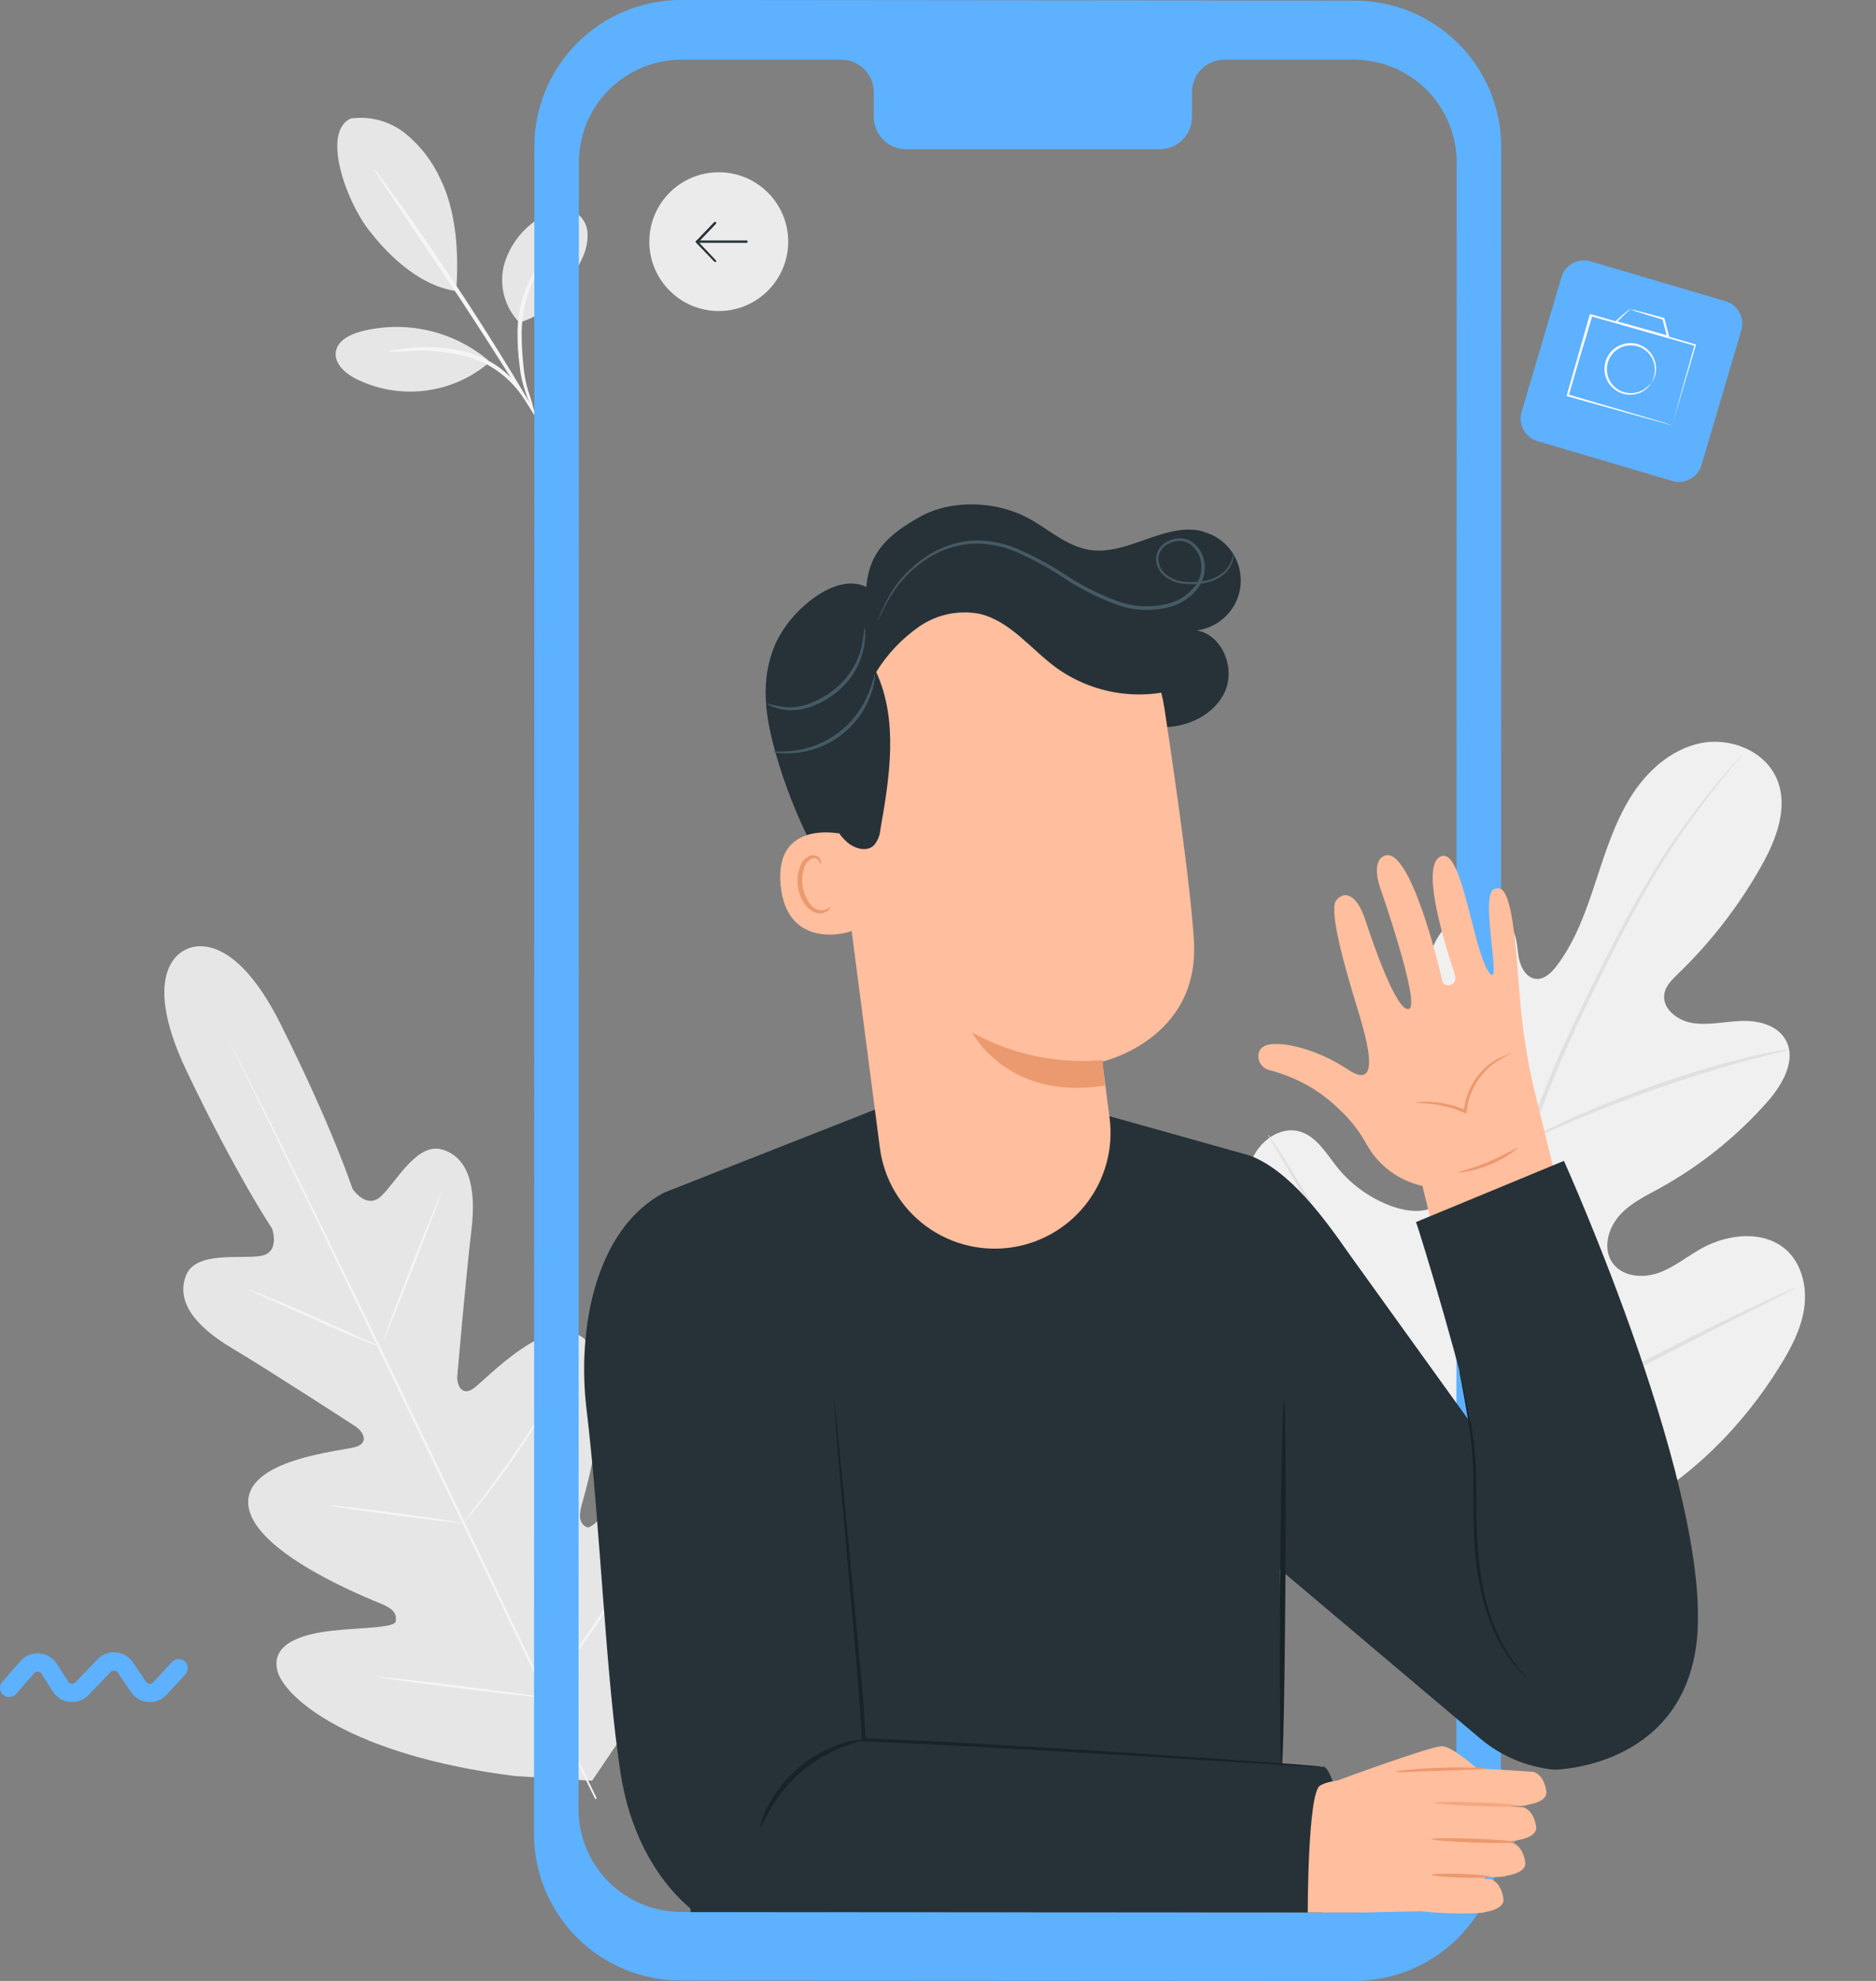 <svg width="411" height="434" viewBox="0 0 411 434" fill="none" xmlns="http://www.w3.org/2000/svg">
<rect x="0" y="0" width="411" height="434" fill="#808080" stroke="none"/>
<path d="M29.098 364.189C27.311 361.561 23.557 361.245 21.356 363.538L16.51 368.586C16.061 369.053 15.295 368.978 14.946 368.433L12.453 364.538C10.658 361.733 6.674 361.434 4.48 363.939L0.495 368.49C-0.232 369.321 -0.149 370.584 0.682 371.312C1.513 372.04 2.777 371.956 3.505 371.125L7.49 366.574C7.928 366.073 8.725 366.133 9.084 366.694L11.577 370.589C13.321 373.314 17.154 373.69 19.395 371.356L24.242 366.308C24.682 365.849 25.433 365.912 25.79 366.438L28.699 370.715C30.51 373.379 34.331 373.66 36.513 371.289L40.618 366.828C41.365 366.015 41.313 364.75 40.5 364.002C39.687 363.254 38.422 363.307 37.674 364.119L33.569 368.581C33.133 369.055 32.369 368.999 32.006 368.466L29.098 364.189Z" fill="#5EB1FF"/>
<path d="M40.721 208.06C40.721 208.06 29.962 211.768 40.928 234.738C51.894 257.708 59.604 269.162 59.604 269.162C59.604 269.162 61.516 274.471 57.061 275.173C52.607 275.875 42.881 274.057 40.763 279.418C38.561 284.985 42.509 290.397 50.664 295.272C58.818 300.146 76.316 311.487 77.887 312.52C79.458 313.552 80.987 316.021 77.99 316.981C74.993 317.942 53.02 319.646 54.446 330.036C55.873 340.426 80.843 350.259 83.602 351.405C86.362 352.552 86.941 353.708 86.703 355.206C86.465 356.703 78.993 356.569 72.75 357.272C66.508 357.974 59.397 359.957 60.73 365.885C62.063 371.814 76.657 384.579 112.82 389.113L129.718 390.146L139.227 376.079C157.913 344.805 156.797 325.471 152.973 320.751C149.149 316.031 143.196 320.462 138.772 324.882C134.349 329.303 129.863 335.293 128.519 334.581C127.176 333.868 126.638 332.649 127.414 329.819C128.189 326.989 135.785 301.272 128.447 293.743C121.109 286.214 106.247 302.522 103.642 304.257C101.038 305.992 100.035 303.224 100.19 301.427C100.345 299.63 102.164 278.798 103.291 269.41C104.418 260.021 102.619 253.546 96.873 251.852C91.343 250.22 86.796 258.989 83.499 262.066C80.202 265.144 77.194 260.373 77.194 260.373C77.194 260.373 72.916 247.256 61.536 224.482C50.157 201.709 40.504 208.153 40.504 208.153" fill="#E6E6E6"/>
<path d="M130.4 394.154C122.132 377.391 107.88 347.357 95.529 321.64C83.178 295.923 71.975 272.653 63.769 255.849L54.033 235.968L51.387 230.556C51.097 229.946 50.87 229.523 50.715 229.141C50.56 228.759 50.498 228.655 50.498 228.655C50.498 228.655 50.591 228.81 50.756 229.12L51.48 230.504L54.219 235.875C56.586 240.533 59.965 247.308 64.099 255.684C72.368 272.447 83.654 295.695 96.004 321.413C108.355 347.13 122.535 377.185 130.741 393.989" fill="#F5F5F5"/>
<path d="M54.26 282.505C54.66 282.588 55.051 282.709 55.428 282.866C56.172 283.135 57.237 283.538 58.529 284.054C61.144 285.087 64.73 286.626 68.626 288.382L78.631 292.905L81.659 294.258C82.048 294.396 82.419 294.58 82.765 294.806C82.361 294.733 81.965 294.615 81.587 294.455C80.843 294.186 79.788 293.783 78.486 293.246C75.892 292.213 72.285 290.612 68.42 288.857L58.394 284.395L55.356 283.063C54.966 282.929 54.597 282.741 54.26 282.505Z" fill="#F5F5F5"/>
<path d="M83.954 293.754C83.82 293.702 86.651 286.204 90.269 277.002C93.886 267.799 96.935 260.404 97.038 260.404C97.142 260.404 94.341 267.954 90.723 277.157C87.106 286.359 84.088 293.806 83.954 293.754Z" fill="#F5F5F5"/>
<path d="M101.173 334.105C101.374 333.737 101.613 333.391 101.886 333.072L103.953 330.387C105.71 328.115 108.087 324.965 110.64 321.401C113.193 317.838 115.353 314.533 116.913 312.106L118.764 309.255C118.964 308.882 119.21 308.535 119.497 308.223C119.349 308.612 119.162 308.986 118.939 309.338C118.546 310.04 117.968 311.053 117.224 312.282C115.746 314.74 113.606 318.086 111.022 321.66C108.439 325.233 106.03 328.352 104.211 330.562C103.292 331.668 102.537 332.546 102 333.145C101.76 333.494 101.483 333.816 101.173 334.105Z" fill="#F5F5F5"/>
<path d="M72.037 329.839C72.422 329.8 72.81 329.8 73.195 329.839L76.295 330.169C78.931 330.479 82.569 330.933 86.63 331.471C90.692 332.008 94.268 332.503 96.883 332.916L99.984 333.412C100.368 333.45 100.746 333.534 101.11 333.66C100.727 333.695 100.341 333.678 99.963 333.608L96.862 333.278C94.237 332.978 90.599 332.524 86.589 331.987C82.579 331.45 78.951 330.954 76.326 330.541L73.226 330.045C72.823 330.026 72.423 329.956 72.037 329.839Z" fill="#F5F5F5"/>
<path d="M82.683 367.393C83.176 367.367 83.672 367.391 84.161 367.465L88.16 367.879C91.54 368.25 96.201 368.798 101.348 369.438C106.495 370.079 111.156 370.678 114.515 371.142L118.505 371.721C118.995 371.763 119.48 371.856 119.952 372C119.458 372.018 118.963 371.99 118.474 371.917L114.474 371.504C111.094 371.142 106.433 370.595 101.286 369.955C96.139 369.314 91.488 368.715 88.119 368.25L84.14 367.672C83.647 367.621 83.159 367.527 82.683 367.393Z" fill="#F5F5F5"/>
<path d="M119.094 371.638C119.341 371.171 119.632 370.729 119.962 370.316C120.613 369.418 121.461 368.25 122.473 366.815C124.54 363.861 127.496 359.761 130.587 355.154C133.677 350.548 136.364 346.303 138.286 343.215L140.56 339.559C140.824 339.101 141.122 338.662 141.449 338.247C141.258 338.741 141.019 339.215 140.736 339.662C140.25 340.561 139.527 341.841 138.596 343.411C136.757 346.51 134.111 350.827 131.021 355.443C127.93 360.06 124.975 364.129 122.752 367.042C121.657 368.488 120.747 369.655 120.107 370.44C119.804 370.868 119.466 371.269 119.094 371.638Z" fill="#F5F5F5"/>
<path d="M313.852 338.899C287.631 325.958 277.585 296.058 274.319 268.316C273.771 263.679 272.531 258.897 274.102 254.528C275.673 250.159 280.376 246.606 284.799 247.918C288.478 249.013 290.577 252.762 292.985 255.767C296.221 259.766 300.52 262.773 305.387 264.443C308.55 265.476 312.332 265.899 314.988 263.865C318.626 261.066 318.265 255.499 317.531 250.923L313.459 225.289C312.735 220.714 312.012 215.994 312.777 211.47C313.542 206.946 316.074 202.381 320.249 200.501C324.425 198.622 330.202 200.305 331.814 204.633C332.476 206.44 332.393 208.433 332.848 210.313C333.303 212.193 334.47 214.166 336.362 214.444C338.253 214.723 339.917 213.122 341.075 211.573C345.105 206.233 347.41 199.778 349.508 193.396C351.606 187.013 353.642 180.496 357.125 174.805C360.608 169.114 365.983 164.208 372.494 162.835C379.005 161.461 386.622 164.456 389.268 170.643C391.914 176.829 389.144 183.976 385.827 189.832C380.923 198.52 374.785 206.452 367.605 213.381C366.314 214.62 364.918 215.973 364.629 217.749C364.091 220.961 367.45 223.554 370.623 224.101C374.22 224.721 377.858 223.802 381.517 223.678C385.175 223.554 389.268 224.535 391.129 227.706C393.723 232.106 390.55 237.61 387.18 241.422C380.428 249.064 372.408 255.486 363.471 260.405C360.278 262.15 356.898 263.772 354.542 266.602C352.185 269.432 351.162 273.749 353.301 276.723C355.441 279.698 359.813 280.101 363.244 278.913C366.675 277.725 369.548 275.319 372.721 273.542C378.664 270.206 386.87 269.411 391.738 274.224C394.932 277.405 395.924 282.352 395.232 286.814C394.539 291.276 392.379 295.376 390.002 299.208C381.734 312.634 370.231 324.088 356.381 331.38C342.532 338.672 329.189 341.997 313.852 338.899Z" fill="#F0F0F0"/>
<path d="M318.348 320.503C320.646 304.776 323.845 289.192 327.928 273.83C328.996 269.74 330.03 265.706 331.029 261.726C332.063 257.749 333.096 253.814 334.347 250.024C336.751 242.747 339.56 235.609 342.76 228.645C345.767 221.973 348.857 215.755 351.793 209.961C354.728 204.167 357.591 198.827 360.402 194.066C364.805 186.53 369.803 179.357 375.347 172.614C377.3 170.229 378.871 168.421 379.956 167.213C380.483 166.645 380.886 166.18 381.197 165.849C381.331 165.688 381.48 165.539 381.641 165.405C381.53 165.586 381.402 165.755 381.259 165.911L380.08 167.326C379.047 168.576 377.517 170.425 375.605 172.821C370.196 179.634 365.301 186.839 360.96 194.376C358.201 199.147 355.379 204.497 352.464 210.291C349.55 216.086 346.491 222.313 343.514 228.975C340.355 235.922 337.575 243.035 335.184 250.282C333.944 254.052 332.931 257.966 331.887 261.943C330.843 265.919 329.82 269.968 328.786 274.047C324.711 289.386 321.495 304.941 319.154 320.638" fill="#E0E0E0"/>
<path d="M334.626 249.932C334.306 249.332 334.056 248.698 333.882 248.042C333.448 246.812 332.848 245.015 332.208 242.785C330.864 238.312 329.221 232.085 327.433 225.227C325.645 218.369 323.919 212.161 322.513 207.731C321.81 205.51 321.232 203.723 320.808 202.484C320.559 201.844 320.383 201.179 320.281 200.501C320.638 201.076 320.929 201.689 321.149 202.329C321.666 203.527 322.337 205.293 323.113 207.493C324.673 211.893 326.503 218.08 328.28 224.968C330.058 231.857 331.598 237.889 332.807 242.588C333.365 244.706 333.841 246.482 334.213 247.918C334.421 248.573 334.559 249.248 334.626 249.932Z" fill="#E0E0E0"/>
<path d="M391.914 229.956C391.163 230.233 390.388 230.444 389.599 230.586C388.111 230.958 385.951 231.474 383.295 232.197C377.983 233.602 370.717 235.791 362.8 238.57C354.883 241.348 347.834 244.178 342.791 246.378C340.269 247.411 338.243 248.382 336.838 249.012C336.13 249.384 335.39 249.692 334.626 249.931C335.275 249.46 335.967 249.052 336.693 248.712C338.057 247.989 340.042 246.967 342.553 245.82C347.545 243.476 354.583 240.553 362.521 237.754C369.301 235.339 376.2 233.27 383.191 231.557C385.868 230.917 388.059 230.524 389.579 230.225C390.347 230.059 391.129 229.969 391.914 229.956Z" fill="#E0E0E0"/>
<path d="M318.906 319.274C318.713 319.073 318.543 318.851 318.399 318.613C318.037 318.076 317.593 317.426 317.066 316.63C315.908 314.916 314.317 312.375 312.384 309.215C308.508 302.894 303.434 294.001 297.966 284.107C292.499 274.213 287.507 265.289 283.776 258.896L279.332 251.346L278.133 249.28C277.975 249.047 277.85 248.793 277.761 248.526C277.962 248.722 278.136 248.945 278.278 249.187L279.611 251.16C280.758 252.885 282.36 255.426 284.293 258.586C288.168 264.897 293.243 273.799 298.71 283.694C304.178 293.588 309.159 302.512 312.901 308.905L317.345 316.455C317.82 317.281 318.213 317.963 318.544 318.52C318.701 318.752 318.823 319.006 318.906 319.274Z" fill="#E0E0E0"/>
<path d="M393.423 282.165C393.195 282.336 392.949 282.482 392.689 282.599C392.111 282.898 391.397 283.27 390.529 283.704L382.55 287.701C375.822 291.078 366.572 295.84 356.361 301.128C346.15 306.416 336.817 311.084 330.037 314.317C326.637 315.938 323.836 317.219 321.934 318.066L319.712 319.026C319.456 319.155 319.185 319.252 318.906 319.315C319.126 319.131 319.374 318.981 319.64 318.871L321.8 317.766L329.768 313.769C336.507 310.402 345.757 305.631 355.968 300.343C366.179 295.055 375.481 290.355 382.292 287.154C385.692 285.532 388.493 284.251 390.385 283.404L392.617 282.444C392.871 282.313 393.143 282.219 393.423 282.165Z" fill="#E0E0E0"/>
<path d="M76.957 25.954C79.044 25.673 81.167 25.817 83.198 26.378C85.228 26.939 87.123 27.905 88.77 29.218C92.042 31.872 94.659 35.244 96.418 39.071C100.025 46.301 100.552 55.679 99.942 63.766C91.013 62.475 84.088 54.625 80.822 50.432C75.654 43.791 70.383 28.671 76.977 25.903" fill="#E6E6E6"/>
<path d="M113.781 70.664C112.143 68.978 110.979 66.89 110.407 64.61C109.835 62.331 109.876 59.94 110.526 57.682C111.217 55.435 112.35 53.349 113.856 51.544C115.362 49.739 117.213 48.251 119.3 47.167C121.202 46.135 123.507 45.401 125.501 46.228C126.418 46.668 127.2 47.345 127.765 48.19C128.331 49.035 128.659 50.016 128.716 51.03C128.802 53.067 128.349 55.09 127.403 56.897C124.458 63.187 120.458 68.743 113.771 70.664" fill="#E6E6E6"/>
<path d="M117.151 90.702C116.294 89.132 115.602 87.477 115.084 85.765C114.436 83.912 114.013 81.987 113.823 80.033C113.518 77.667 113.37 75.282 113.378 72.896C113.404 68.504 114.516 64.187 116.613 60.327C117.267 59.182 118.04 58.109 118.918 57.125C119.569 56.444 119.952 56.093 120.003 56.154C120.055 56.216 118.68 57.735 117.171 60.637C115.307 64.465 114.322 68.66 114.288 72.917C114.28 75.267 114.404 77.615 114.66 79.951C114.81 81.854 115.157 83.737 115.693 85.569C116.3 87.244 116.787 88.959 117.151 90.702Z" fill="#F5F5F5"/>
<path d="M82.01 37.058C82.632 37.717 83.196 38.428 83.695 39.185C84.728 40.59 86.217 42.635 88.025 45.176C91.632 50.267 96.552 57.363 101.782 65.326C107.011 73.289 111.538 80.642 114.701 85.982C116.292 88.668 117.543 90.867 118.38 92.396C118.856 93.17 119.268 93.981 119.61 94.823C119.032 94.121 118.52 93.368 118.08 92.572L114.153 86.313C110.856 81.025 106.236 73.743 101.017 65.78L87.498 45.578L83.364 39.382C82.842 38.651 82.388 37.873 82.01 37.058Z" fill="#F5F5F5"/>
<path d="M106.847 78.834C103.034 75.666 98.52 73.451 93.68 72.373C88.84 71.296 83.812 71.386 79.014 72.637C76.575 73.298 73.846 74.703 73.557 77.181C73.267 79.66 75.541 81.715 77.773 82.893C82.465 85.281 87.759 86.228 92.988 85.614C98.217 85 103.147 82.853 107.157 79.443" fill="#E6E6E6"/>
<path d="M84.925 77.037C85.365 76.852 85.833 76.74 86.31 76.707C87.219 76.541 88.532 76.387 90.175 76.232C94.469 75.813 98.802 76.187 102.96 77.337C105.25 78.036 107.411 79.103 109.357 80.497C110.918 81.651 112.309 83.017 113.492 84.556C114.303 85.576 115.012 86.673 115.61 87.83C115.872 88.234 116.067 88.677 116.189 89.142C116.024 89.235 115.083 87.427 112.995 84.959C110.281 81.751 106.689 79.403 102.66 78.204C98.596 77.1 94.381 76.65 90.175 76.872C88.43 77.032 86.677 77.087 84.925 77.037Z" fill="#F5F5F5"/>
<path d="M342.084 60.731L333.358 90.248C332.552 92.972 334.109 95.834 336.835 96.64L366.369 105.371C369.095 106.177 371.957 104.622 372.763 101.898L381.489 72.381C382.294 69.657 380.738 66.795 378.012 65.989L348.478 57.258C345.752 56.452 342.89 58.007 342.084 60.731Z" fill="#5DB1FF"/>
<path d="M366.396 93.17C366.409 93.051 366.434 92.933 366.468 92.819L366.716 91.858L367.698 88.264L371.254 75.529L371.388 75.777L348.506 69.27L348.805 69.105V69.177V69.332L348.723 69.632L348.547 70.221L348.185 71.398C347.958 72.183 347.731 72.957 347.514 73.722L346.118 78.276C345.26 81.22 344.444 84.04 343.689 86.673L343.534 86.405L359.968 91.228L364.649 92.633L365.91 93.015L366.355 93.17L365.941 93.077L364.711 92.757L360.04 91.476L343.41 86.828L343.193 86.766L343.255 86.549C344.01 83.916 344.806 81.096 345.653 78.142C346.077 76.665 346.501 75.147 346.945 73.608C347.162 72.844 347.389 72.069 347.607 71.284L347.948 70.107L348.123 69.508L348.206 69.219V69.064V68.991L348.516 68.826L371.378 75.415L371.574 75.478L371.522 75.674C369.951 80.982 368.649 85.382 367.729 88.512C367.275 89.999 366.923 91.187 366.696 92.034C366.572 92.405 366.479 92.705 366.406 92.942C366.407 93.018 366.404 93.094 366.396 93.17Z" fill="#FAFAFA"/>
<path d="M357.219 67.793C357.918 67.888 358.609 68.036 359.286 68.238C360.567 68.568 362.386 69.053 364.547 69.653H364.66V69.776C364.981 71.005 365.332 72.338 365.694 73.743L365.807 74.156L365.394 74.032L363.224 73.412C359.617 72.379 356.351 71.419 353.974 70.696L353.674 70.603L353.901 70.396C355.824 68.63 357.115 67.608 357.209 67.763C357.209 67.763 356.898 68.01 356.361 68.506L354.139 70.654L354.067 70.355C356.475 70.995 359.751 71.904 363.368 72.937L365.539 73.567L365.229 73.856L364.195 69.89L364.35 70.045C362.2 69.415 360.402 68.857 359.183 68.465C358.509 68.3 357.852 68.076 357.219 67.793Z" fill="#FAFAFA"/>
<path d="M361.725 84.008C361.725 84.008 361.973 83.595 362.262 82.789C362.656 81.652 362.656 80.415 362.262 79.277C361.961 78.355 361.409 77.533 360.668 76.906C359.927 76.278 359.026 75.869 358.066 75.723C357.105 75.578 356.123 75.702 355.229 76.082C354.335 76.462 353.565 77.083 353.003 77.875C352.442 78.668 352.112 79.6 352.051 80.569C351.989 81.538 352.199 82.505 352.655 83.362C353.112 84.218 353.798 84.931 354.636 85.421C355.475 85.911 356.434 86.158 357.405 86.135C358.611 86.109 359.774 85.684 360.712 84.927C361.373 84.39 361.642 83.977 361.684 84.008C361.642 84.12 361.583 84.225 361.508 84.318C361.315 84.594 361.089 84.848 360.836 85.072C359.897 85.93 358.686 86.431 357.415 86.487C356.469 86.527 355.527 86.33 354.677 85.913C353.826 85.497 353.094 84.873 352.547 84.101C351.891 83.18 351.53 82.081 351.514 80.951C351.482 79.737 351.844 78.546 352.547 77.555C353.249 76.565 354.254 75.828 355.41 75.456C356.125 75.217 356.88 75.124 357.632 75.182C358.384 75.24 359.116 75.449 359.785 75.796C360.454 76.143 361.047 76.621 361.527 77.201C362.008 77.781 362.367 78.452 362.583 79.174C362.952 80.387 362.887 81.691 362.397 82.861C362.267 83.176 362.101 83.474 361.901 83.749C361.818 83.935 361.735 84.018 361.725 84.008Z" fill="#FAFAFA"/>
<path d="M296.778 0.134L149.231 6.65214e-06C145.006 -0.003 140.822 0.827 136.917 2.442C133.013 4.057 129.466 6.425 126.479 9.412C123.491 12.398 121.123 15.943 119.508 19.845C117.893 23.747 117.064 27.929 117.068 32.152L116.996 401.817C117.004 410.328 120.391 418.488 126.413 424.506C132.435 430.525 140.601 433.909 149.118 433.917L296.675 434C300.895 434.003 305.075 433.174 308.975 431.563C312.875 429.951 316.42 427.587 319.405 424.606C322.391 421.625 324.76 418.086 326.377 414.19C327.993 410.294 328.826 406.118 328.828 401.9L328.9 32.234C328.897 23.722 325.512 15.559 319.489 9.539C313.465 3.52 305.296 0.137 296.778 0.134ZM319.05 396.519C319.046 399.473 318.46 402.396 317.325 405.124C316.19 407.851 314.528 410.327 312.435 412.413C310.342 414.498 307.858 416.15 305.125 417.276C302.393 418.401 299.465 418.978 296.509 418.973L149.252 418.89C146.296 418.889 143.369 418.305 140.639 417.174C137.908 416.042 135.427 414.384 133.338 412.294C131.249 410.204 129.592 407.724 128.462 404.994C127.332 402.264 126.751 399.339 126.752 396.385L126.824 35.57C126.823 32.615 127.405 29.688 128.536 26.958C129.668 24.227 131.327 21.747 133.418 19.657C135.51 17.568 137.993 15.911 140.726 14.782C143.459 13.653 146.388 13.073 149.345 13.075H184.485C186.364 13.119 188.149 13.904 189.45 15.258C190.752 16.613 191.464 18.427 191.43 20.305V25.469C191.397 27.347 192.109 29.161 193.41 30.516C194.712 31.871 196.497 32.656 198.376 32.699H254.186C256.068 32.661 257.857 31.878 259.161 30.523C260.465 29.167 261.178 27.349 261.142 25.469V20.305C261.106 18.427 261.817 16.611 263.119 15.255C264.421 13.9 266.208 13.116 268.087 13.075H296.695C299.652 13.086 302.578 13.679 305.306 14.82C308.033 15.961 310.509 17.628 312.592 19.726C314.675 21.824 316.323 24.311 317.444 27.045C318.565 29.78 319.135 32.708 319.123 35.663L319.05 396.519Z" fill="#5DB1FF"/>
<path d="M157.469 68.145C165.871 68.145 172.682 61.339 172.682 52.942C172.682 44.546 165.871 37.739 157.469 37.739C149.067 37.739 142.255 44.546 142.255 52.942C142.255 61.339 149.067 68.145 157.469 68.145Z" fill="#EBEBEB"/>
<path d="M156.652 57.384C156.582 57.381 156.516 57.351 156.466 57.301L152.498 53.17C152.453 53.121 152.428 53.056 152.428 52.989C152.428 52.922 152.453 52.858 152.498 52.809L156.466 48.677C156.517 48.629 156.583 48.602 156.652 48.602C156.722 48.602 156.789 48.629 156.839 48.677C156.864 48.701 156.883 48.73 156.897 48.762C156.911 48.794 156.918 48.828 156.918 48.863C156.918 48.898 156.911 48.932 156.897 48.964C156.883 48.996 156.864 49.025 156.839 49.049L153.045 53.036L156.839 57.033C156.864 57.057 156.883 57.086 156.897 57.118C156.911 57.15 156.918 57.184 156.918 57.219C156.918 57.253 156.911 57.288 156.897 57.32C156.883 57.352 156.864 57.38 156.839 57.405C156.776 57.418 156.711 57.41 156.652 57.384Z" fill="#263238"/>
<path d="M163.546 53.2H152.683C152.615 53.2 152.549 53.173 152.5 53.124C152.452 53.076 152.425 53.01 152.425 52.942C152.427 52.874 152.455 52.81 152.503 52.762C152.551 52.714 152.615 52.686 152.683 52.684H163.546C163.614 52.684 163.68 52.711 163.728 52.759C163.777 52.808 163.804 52.873 163.804 52.942C163.804 53.01 163.777 53.076 163.728 53.124C163.68 53.173 163.614 53.2 163.546 53.2Z" fill="#263238"/>
<path d="M326.108 212.871C322.657 207.646 320.409 186.341 315.926 187.543C310.2 189.058 318.239 211.748 318.801 213.825C319.363 215.902 316.357 216.698 315.952 214.804C315.377 212.074 308.972 185.427 303.39 187.465C300.292 188.601 302.279 194.244 302.279 194.244C302.279 194.244 311.351 220.173 308.684 221.035C306.017 221.897 300.841 206.784 299.076 201.441C297.416 196.308 294.658 194.845 292.75 197.248C290.841 199.652 295.639 215.144 297.207 220.369C298.776 225.594 303.351 239.662 295.403 234.385C287.456 229.108 279.391 227.958 277.025 229.16C274.659 230.362 275.535 234.058 278.45 234.542C281.56 235.386 284.541 236.647 287.312 238.291C289.51 239.638 291.549 241.228 293.39 243.032C295.824 245.265 297.869 247.888 299.442 250.791C300.721 253.069 302.468 255.051 304.568 256.606C306.667 258.162 309.072 259.256 311.625 259.817L314.017 269.575L341.193 259.465L336.67 241.021C333.088 226.939 332.945 216.855 332.121 208.129C330.814 194.205 328.984 194.27 327.402 194.78C323.938 195.825 329.481 217.926 326.108 212.871Z" fill="#FFBE9D"/>
<path d="M331.075 230.818C329.84 231.4 328.647 232.068 327.506 232.817C324.837 234.756 322.865 237.505 321.886 240.654C321.591 241.602 321.398 242.579 321.31 243.567V244.038L320.892 243.842C318.518 242.769 315.983 242.093 313.389 241.843C311.441 241.647 310.265 241.712 310.252 241.621C311.288 241.377 312.356 241.306 313.415 241.412C316.09 241.535 318.719 242.155 321.167 243.241L320.696 243.515C320.782 242.474 320.979 241.445 321.284 240.445C321.843 238.66 322.73 236.995 323.899 235.534C324.856 234.345 325.994 233.313 327.271 232.477C328.135 231.942 329.055 231.503 330.016 231.171C330.345 230.991 330.704 230.871 331.075 230.818Z" fill="#EB996E"/>
<path d="M332.604 251.472C328.817 254.587 324.181 256.494 319.297 256.945C319.297 256.749 322.435 256.083 326.108 254.541C329.781 253 332.486 251.302 332.604 251.472Z" fill="#EB996E"/>
<path d="M340.526 387.726C334.539 387.151 328.871 384.763 324.279 380.881L280.424 343.836L280.816 386.537L289.508 387.164C289.508 387.164 291 385.5 293 394C295 402.5 289.508 419 289.508 419L151.291 418.919V418.162C142.938 411.056 137.801 400.344 135.984 388.654C132.677 367.519 131.448 333.073 128.494 308.724C126.429 291.587 130.207 269.393 145.487 261.295L157.252 256.658L194.348 242.054L242.007 244.248L273.823 253.17C282.646 256.514 290.254 267.081 295.678 274.867L322.2 311.742C321.913 305.72 310.933 269.38 310.214 267.748L342.631 254.332C342.631 254.332 376.081 328.605 371.584 360.7C367.833 387.439 340.526 387.726 340.526 387.726Z" fill="#263238"/>
<path d="M280.775 387.164C281.102 387.164 281.468 369.177 281.611 347.01C281.755 324.843 281.611 306.843 281.298 306.83C280.984 306.817 280.619 324.804 280.462 346.984C280.305 369.164 280.462 387.151 280.775 387.164Z" fill="#192226"/>
<path d="M166.584 400.396C166.787 398.863 167.289 397.385 168.061 396.046C169.737 392.715 172.061 389.752 174.899 387.332C177.736 384.912 181.029 383.082 184.583 381.951C186.025 381.396 187.562 381.13 189.106 381.168C189.106 381.337 187.433 381.677 184.845 382.67C178.055 385.264 172.368 390.117 168.741 396.411C167.355 398.815 166.754 400.448 166.584 400.396Z" fill="#192226"/>
<path d="M334.592 367.714C334.39 367.581 334.206 367.423 334.043 367.244C333.539 366.777 333.059 366.284 332.605 365.768C330.93 363.864 329.495 361.763 328.331 359.511C326.603 356.171 325.324 352.618 324.527 348.944C323.569 344.461 323.022 339.901 322.893 335.319C322.697 330.447 322.893 325.784 322.736 321.604C322.549 317.882 322.144 314.175 321.521 310.501C321.024 307.353 320.514 304.832 320.213 303.081C320.043 302.271 319.913 301.605 319.808 301.07C319.741 300.84 319.706 300.603 319.704 300.364C319.816 300.577 319.896 300.806 319.939 301.044C320.07 301.488 320.253 302.154 320.462 303.029C320.906 304.753 321.481 307.274 322.043 310.409C322.724 314.095 323.16 317.822 323.351 321.565C323.507 325.797 323.351 330.421 323.56 335.28C323.67 339.832 324.186 344.366 325.102 348.826C325.869 352.446 327.085 355.957 328.723 359.276C329.835 361.52 331.19 363.635 332.762 365.585C333.899 366.97 334.592 367.662 334.592 367.714Z" fill="#192226"/>
<path d="M263.626 116.444C255.365 114.211 247.091 121.826 238.634 120.468C233.497 119.632 229.484 115.7 224.896 113.323C217.981 109.756 208.373 109.404 201.563 113.218C194.753 117.032 190.413 120.873 189.799 128.619C183.368 125.209 173.12 133.504 169.8 141.276C166.479 149.048 167.643 156.951 169.943 165.063C173.948 179.108 180.671 192.231 189.734 203.689C190.531 204.694 191.799 205.805 192.936 205.217C193.296 204.953 193.588 204.606 193.786 204.206C193.983 203.806 194.082 203.364 194.073 202.918C195.028 195.368 193.812 187.752 192.91 180.202C192.008 172.652 191.42 164.867 193.564 157.578C195.707 150.289 201.145 143.51 208.543 141.786C214.02 140.479 219.798 142.112 224.791 144.699C229.785 147.285 234.203 150.799 238.974 153.842C243.745 156.886 249.065 159.263 254.659 159.315C260.254 159.368 266.202 156.533 268.424 151.373C270.646 146.214 267.718 139.082 262.189 138.115C264.725 137.791 267.071 136.597 268.825 134.738C270.579 132.878 271.634 130.468 271.808 127.919C271.982 125.369 271.266 122.838 269.781 120.757C268.296 118.677 266.135 117.176 263.666 116.51L263.626 116.444Z" fill="#263238"/>
<path d="M181.76 166.97L192.766 251.497C193.209 254.902 194.34 258.182 196.09 261.137C197.84 264.092 200.172 266.661 202.946 268.687C205.72 270.714 208.877 272.156 212.225 272.926C215.574 273.696 219.044 273.778 222.425 273.168C228.841 272.008 234.564 268.429 238.411 263.169C242.258 257.91 243.934 251.373 243.091 244.913C242.255 238.552 241.562 233.249 241.523 232.582C241.523 232.582 262.79 227.762 261.574 206.262C260.986 195.877 258.032 174.572 255.13 155.318C253.609 145.366 248.399 136.349 240.534 130.058C232.669 123.766 222.725 120.66 212.674 121.356L210.596 121.499C188.309 124.308 178.296 144.803 181.76 166.97Z" fill="#FFBE9D"/>
<path d="M241.523 232.27C231.637 233.126 221.72 231.03 213.027 226.248C213.027 226.248 220.713 241.244 242.033 237.834L241.523 232.27Z" fill="#EB996E"/>
<path d="M184.61 182.763C184.231 182.62 169.539 179.406 171.029 194.062C172.519 208.718 186.885 204.199 186.885 203.781C186.885 203.363 184.61 182.763 184.61 182.763Z" fill="#FFBE9D"/>
<path d="M181.864 198.685C181.864 198.685 181.629 198.881 181.21 199.129C180.627 199.447 179.945 199.531 179.302 199.364C177.707 198.946 176.152 196.621 175.812 193.995C175.647 192.74 175.763 191.464 176.152 190.26C176.244 189.788 176.449 189.345 176.749 188.97C177.05 188.595 177.437 188.298 177.877 188.104C178.163 187.996 178.478 187.992 178.767 188.092C179.056 188.193 179.301 188.391 179.459 188.653C179.694 189.045 179.629 189.345 179.707 189.371C179.785 189.397 179.995 189.084 179.825 188.496C179.704 188.139 179.464 187.834 179.145 187.634C178.932 187.504 178.695 187.418 178.448 187.38C178.201 187.342 177.95 187.353 177.707 187.412C177.116 187.589 176.581 187.916 176.153 188.359C175.725 188.803 175.418 189.35 175.263 189.946C174.763 191.279 174.601 192.715 174.792 194.126C175.184 197.065 176.975 199.678 179.158 200.069C179.564 200.145 179.982 200.127 180.38 200.019C180.778 199.91 181.147 199.713 181.459 199.442C181.877 199.038 181.916 198.698 181.864 198.685Z" fill="#EB996E"/>
<path d="M259.365 150.563C254.688 152.114 249.709 152.532 244.839 151.782C239.968 151.033 235.346 149.138 231.353 146.253C225.823 142.19 221.34 136.103 214.66 134.496C212.384 134.053 210.041 134.068 207.77 134.539C205.499 135.01 203.344 135.928 201.432 137.24C197.619 139.884 194.393 143.286 191.955 147.232C196.857 157.865 194.909 170.235 192.87 181.769C192.777 183.067 192.258 184.298 191.393 185.27C189.746 186.733 187.066 185.871 185.446 184.382C182.831 182.018 181.655 178.491 180.792 175.081C178.716 167.317 178.205 159.219 179.289 151.256C180.408 143.265 183.843 135.777 189.171 129.716C196.127 122.349 205.673 117.971 215.798 117.502C225.89 117.109 235.849 119.912 244.254 125.509C248.262 127.907 251.609 131.265 253.992 135.28" fill="#263238"/>
<path d="M270.163 121.186C270.253 121.617 270.253 122.062 270.163 122.493C269.895 123.72 269.246 124.831 268.307 125.667C266.799 126.95 264.922 127.723 262.947 127.874C261.732 128.019 260.503 128.019 259.287 127.874C257.87 127.747 256.515 127.237 255.366 126.398C254.733 125.93 254.213 125.326 253.846 124.629C253.48 123.932 253.275 123.162 253.248 122.375C253.309 121.519 253.61 120.698 254.117 120.005C254.623 119.312 255.314 118.775 256.111 118.456C256.929 118.079 257.825 117.9 258.725 117.934C259.674 117.987 260.585 118.324 261.34 118.9C262.113 119.489 262.747 120.239 263.199 121.099C263.651 121.959 263.908 122.907 263.954 123.877C264.051 125.91 263.352 127.901 262.006 129.429C260.628 130.984 258.866 132.15 256.895 132.812C252.741 134.065 248.286 133.89 244.242 132.316C240.26 130.826 236.461 128.885 232.922 126.529C229.656 124.373 226.215 122.495 222.635 120.912C219.401 119.512 215.877 118.911 212.361 119.162C209.309 119.466 206.362 120.443 203.734 122.022C199.913 124.355 196.761 127.635 194.584 131.545C193.972 132.598 193.418 133.684 192.924 134.797C192.77 135.192 192.591 135.576 192.388 135.947C192.397 135.839 192.423 135.733 192.466 135.633C192.545 135.438 192.636 135.124 192.793 134.745C193.228 133.6 193.743 132.487 194.335 131.414C196.451 127.377 199.611 123.981 203.485 121.578C206.14 119.912 209.131 118.855 212.243 118.482C215.857 118.191 219.488 118.787 222.818 120.22C226.459 121.787 229.958 123.666 233.275 125.837C236.756 128.152 240.488 130.067 244.399 131.545C248.289 133.069 252.578 133.248 256.582 132.054C258.432 131.455 260.092 130.378 261.392 128.932C262.011 128.25 262.489 127.452 262.799 126.585C263.108 125.717 263.243 124.797 263.196 123.877C263.169 123.008 262.954 122.156 262.566 121.378C262.178 120.6 261.625 119.915 260.947 119.371C260.294 118.888 259.52 118.595 258.71 118.523C257.901 118.452 257.087 118.605 256.359 118.966C255.642 119.227 255.015 119.689 254.552 120.295C254.088 120.902 253.809 121.628 253.745 122.388C253.764 123.092 253.944 123.783 254.27 124.408C254.596 125.033 255.06 125.575 255.627 125.993C256.679 126.785 257.926 127.277 259.235 127.417C260.416 127.554 261.609 127.554 262.791 127.417C264.701 127.309 266.53 126.606 268.019 125.406C268.931 124.616 269.59 123.575 269.914 122.414C270.021 122.01 270.104 121.6 270.163 121.186Z" fill="#455A64"/>
<path d="M167.982 154.105C169.478 154.532 171.009 154.821 172.557 154.967C174.228 155.002 175.889 154.709 177.446 154.105C179.359 153.362 181.152 152.341 182.766 151.074C185.689 148.751 187.776 145.542 188.714 141.93C189.035 140.41 189.254 138.869 189.367 137.319C189.509 137.739 189.566 138.183 189.537 138.626C189.563 139.788 189.454 140.95 189.21 142.087C188.396 145.901 186.279 149.314 183.224 151.74C181.544 153.054 179.67 154.099 177.668 154.836C176.026 155.436 174.276 155.686 172.531 155.568C171.361 155.478 170.211 155.214 169.12 154.784C168.705 154.624 168.32 154.394 167.982 154.105Z" fill="#455A64"/>
<path d="M169.355 164.685C169.355 164.554 171.107 164.815 173.878 164.476C177.476 164.043 180.893 162.654 183.771 160.453C186.65 158.252 188.885 155.32 190.243 151.962C191.302 149.349 191.55 147.638 191.629 147.664C191.703 148.07 191.703 148.486 191.629 148.892C191.45 150 191.17 151.089 190.792 152.145C189.525 155.673 187.266 158.76 184.287 161.038C181.307 163.315 177.734 164.686 173.995 164.985C172.878 165.089 171.753 165.089 170.636 164.985C170.194 164.965 169.76 164.863 169.355 164.685Z" fill="#455A64"/>
<path d="M289.155 391.24C286.5 393 286.5 419 286.5 419H299L311.285 418.736C315.686 419.215 320.119 419.333 324.54 419.089C324.753 419.092 324.964 419.042 325.154 418.945C325.839 418.85 326.514 418.688 327.167 418.462C328.344 418.031 329.559 417.273 329.376 415.98C328.801 412.061 326.448 411.695 326.448 411.695L325.259 411.617L325.167 411.277C326.958 411.277 328.461 411.277 329.259 411.147C329.638 411.147 329.847 411.055 329.873 411.003C329.899 410.951 334.5 410.454 334.147 408.012C333.585 404.093 331.219 403.727 331.219 403.727L327.416 403.479C329.259 403.479 330.827 403.479 331.651 403.348C332.017 403.348 332.239 403.27 332.265 403.218C332.291 403.166 336.892 402.656 336.539 400.213C335.964 396.295 333.611 395.942 333.611 395.942L330.461 395.72C331.951 395.72 333.193 395.72 333.886 395.602C334.265 395.602 334.474 395.511 334.5 395.459C334.526 395.406 339.128 394.91 338.775 392.467C338.213 388.549 335.847 388.183 335.847 388.183C335.847 388.183 328.566 387.66 323.573 387.465C323.573 387.465 317.899 382.344 315.73 382.579C312.396 382.932 292.985 390.103 292.985 390.103C292.985 390.103 290.456 390.377 289.155 391.24Z" fill="#FFBE9D"/>
<path d="M313.678 410.754C313.678 410.989 316.593 411.263 320.148 411.381C323.704 411.498 326.579 411.381 326.553 411.172C326.527 410.963 323.638 410.662 320.083 410.545C316.527 410.427 313.678 410.532 313.678 410.754Z" fill="#EB996E"/>
<path d="M313.599 402.928C313.599 403.15 317.717 403.49 322.749 403.673C327.782 403.856 331.899 403.804 331.978 403.581C332.056 403.359 327.86 403.007 322.828 402.837C317.795 402.667 313.678 402.693 313.599 402.928Z" fill="#EB996E"/>
<g opacity="0.78">
<path opacity="0.78" d="M314.265 394.962C314.265 395.197 318.37 395.537 323.415 395.707C328.461 395.876 332.644 395.85 332.644 395.615C332.644 395.38 328.539 395.054 323.494 394.871C318.448 394.688 314.265 394.74 314.265 394.962Z" fill="#EB996E"/>
</g>
<path d="M325.677 387.491C324.712 387.668 323.73 387.743 322.749 387.713L315.677 387.948L308.606 388.196C307.629 388.314 306.641 388.314 305.665 388.196C306.616 387.936 307.594 387.787 308.579 387.752C310.383 387.569 312.893 387.387 315.651 387.295C318.409 387.204 320.88 387.204 322.749 387.295C323.729 387.238 324.713 387.304 325.677 387.491Z" fill="#EB996E"/>
<path d="M289.508 387.163H289.051L287.743 387.098L282.646 386.798L263.914 385.648C248.085 384.682 226.216 383.31 202.06 382.082L189.119 381.494H188.806V381.181C188.609 375.956 188.126 370.809 187.747 365.898C187.368 360.986 186.923 356.271 186.531 351.803C185.747 342.869 185.041 334.901 184.44 328.226C183.838 321.551 183.394 316.26 183.133 312.551C182.976 310.748 182.871 309.337 182.78 308.332C182.78 307.874 182.78 307.509 182.714 307.234C182.703 307.108 182.703 306.981 182.714 306.855C182.753 306.974 182.775 307.097 182.78 307.221C182.78 307.509 182.858 307.861 182.923 308.318C183.028 309.324 183.185 310.735 183.381 312.538C183.76 316.247 184.296 321.577 184.963 328.213C185.629 334.848 186.361 342.843 187.211 351.725C187.603 356.192 188.021 360.869 188.518 365.819C189.015 370.77 189.407 375.825 189.616 381.155L189.289 380.815L202.243 381.39C226.399 382.618 248.268 384.068 264.084 385.152L282.815 386.458L287.9 386.876L289.207 387.007L289.508 387.163Z" fill="#192226"/>
</svg>
